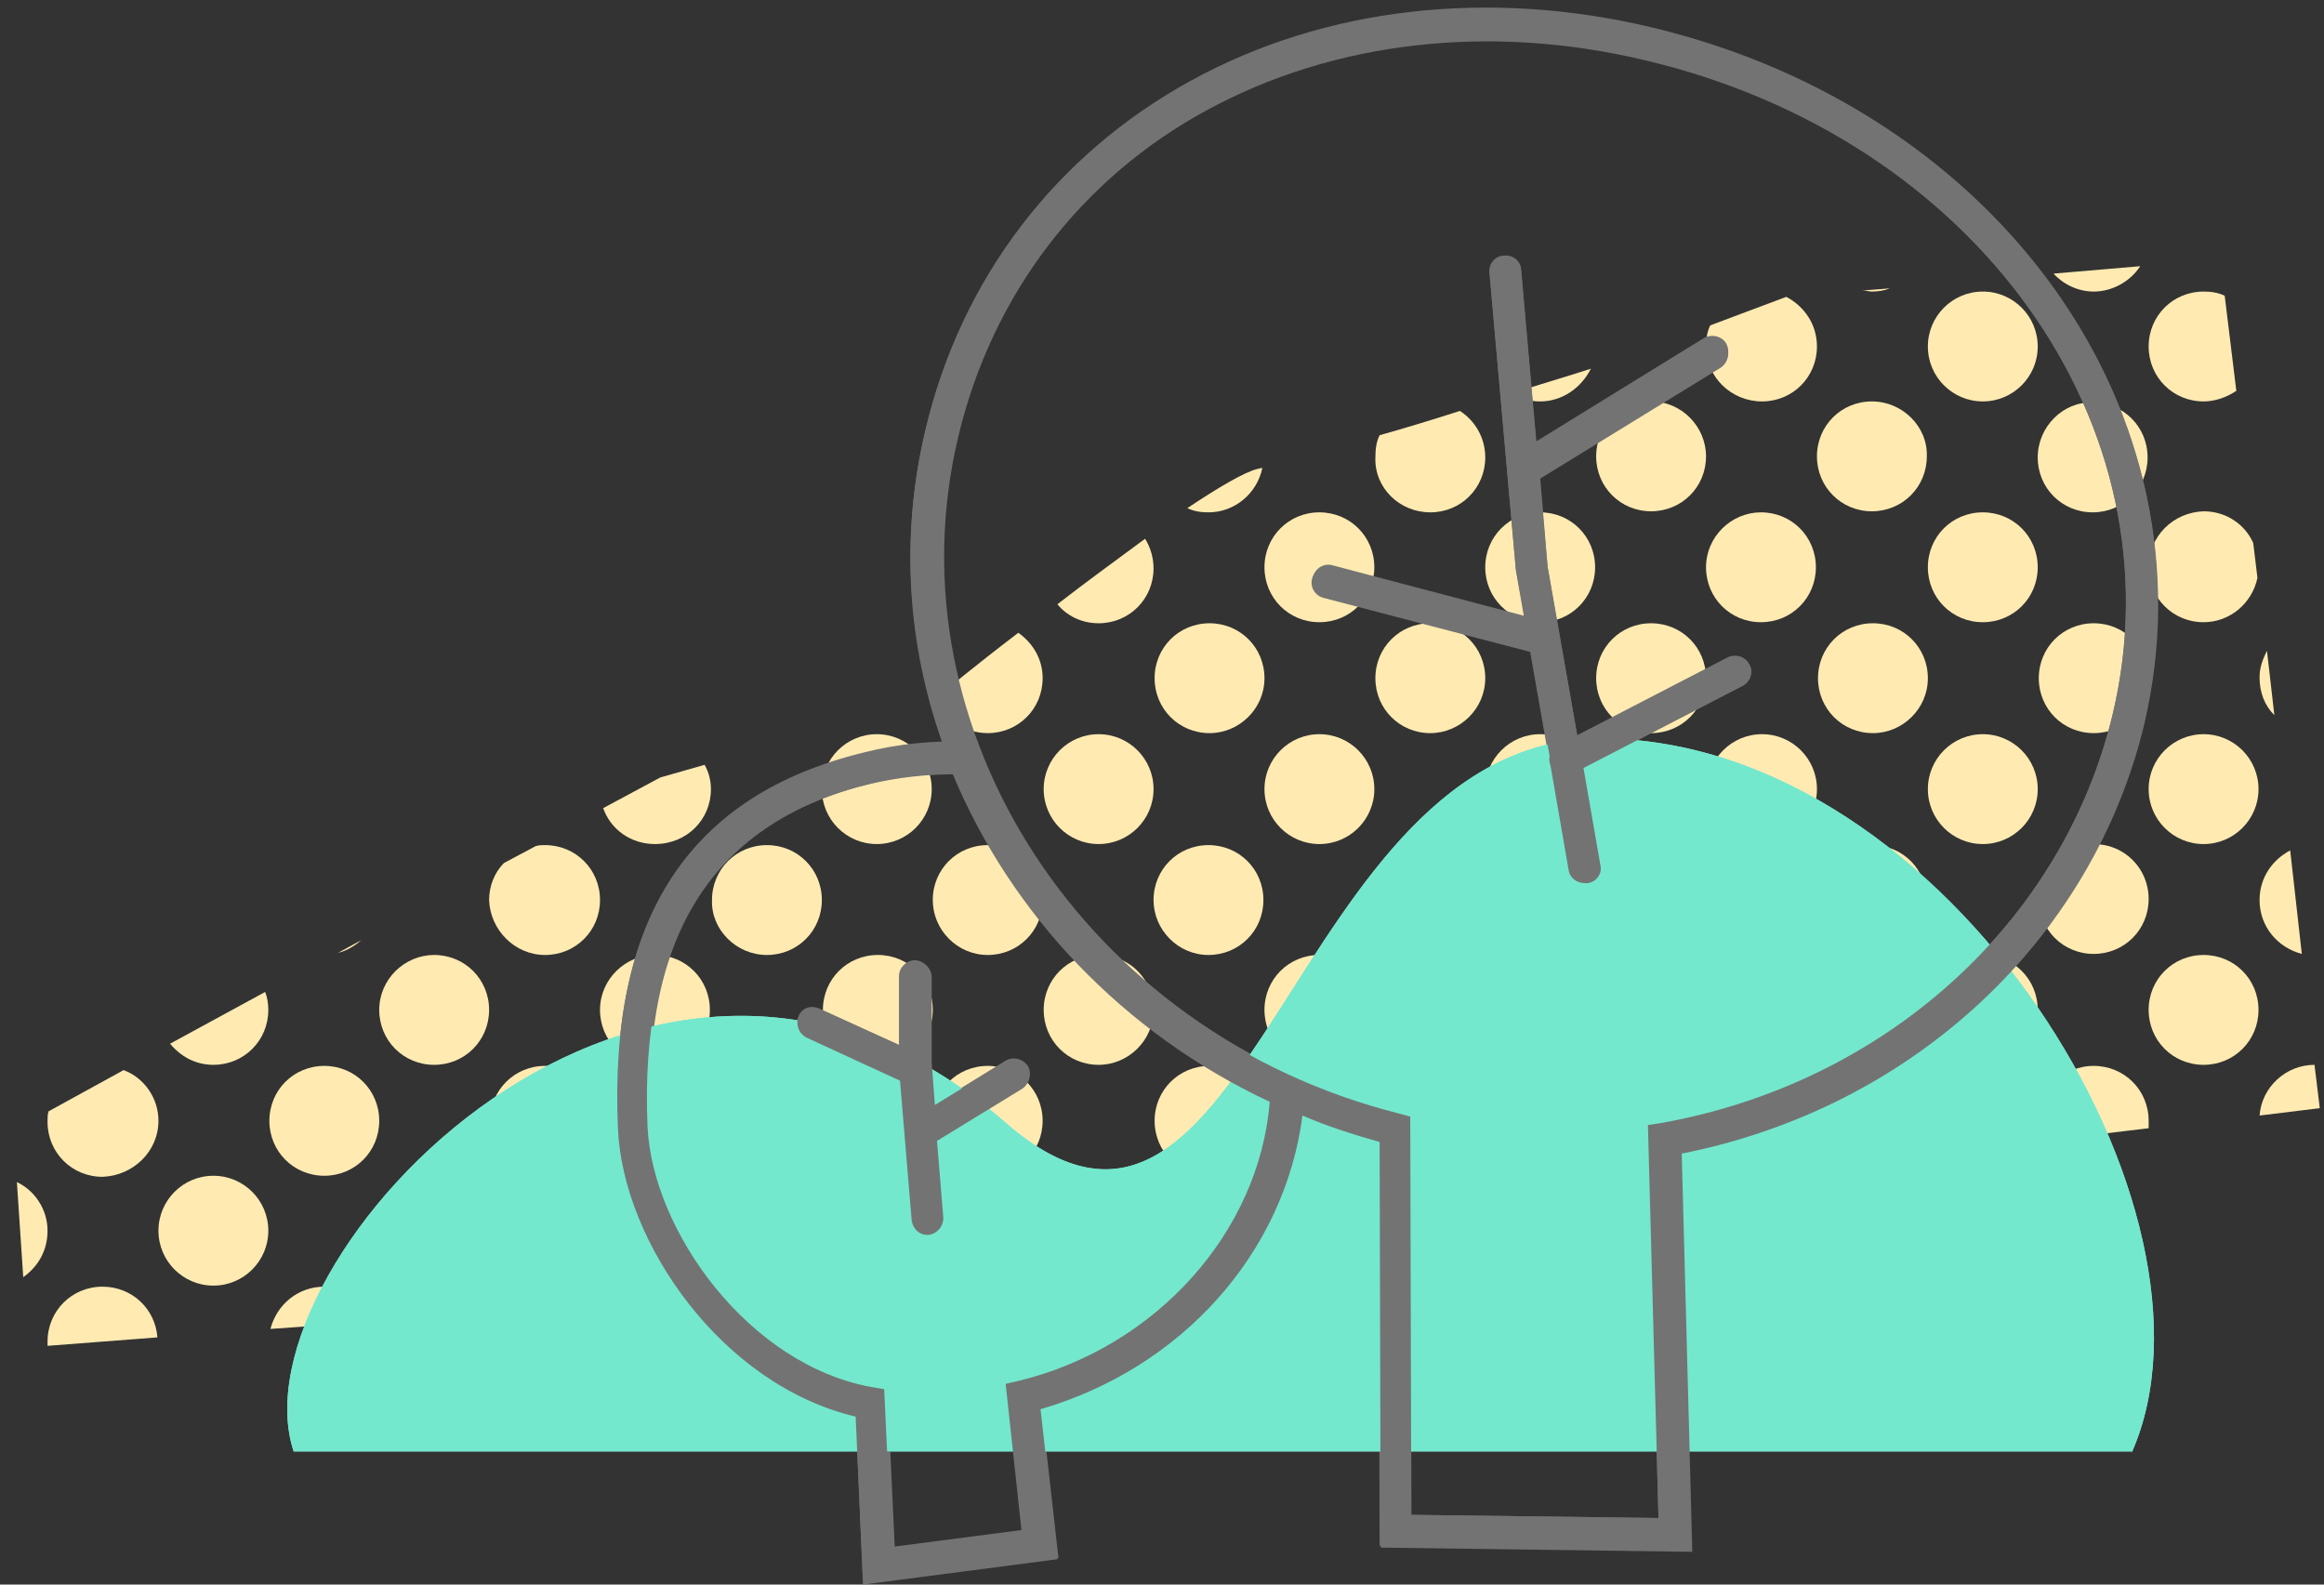 <svg id="Layer_1" xmlns="http://www.w3.org/2000/svg" width="220" height="150" viewBox="0 0 220 150"><rect x="0" y="0" width="220" height="150" fill="#333333" stroke="none"/><style>.st0{fill:#FFEBB2;} .st1{fill:#8DE0D4;} .st2{fill:#737373;} .st3{fill:#73E8CC;}</style><path class="st0" d="M9.7 121.8c-2.9 0-5.2 2.3-5.2 5.2v.4l10.4-.8c-.2-2.7-2.4-4.8-5.2-4.8zM4.5 116.5c0-2-1.2-3.8-2.9-4.6l.6 9c1.4-1 2.3-2.5 2.3-4.4zM15 106.1c0-2.2-1.4-4.1-3.3-4.8l-7.1 3.9c-.1.3-.1.6-.1 1 0 2.9 2.3 5.2 5.2 5.2 2.9-.1 5.3-2.4 5.3-5.3zM30.7 121.8c-2.5 0-4.5 1.7-5.1 4l9.9-.7c-.7-2-2.6-3.3-4.8-3.3z"/><circle class="st0" cx="20.2" cy="116.5" r="5.2"/><path class="st0" d="M35.9 106.1c0-2.9-2.3-5.2-5.2-5.2-2.9 0-5.2 2.3-5.2 5.2 0 2.9 2.3 5.2 5.2 5.2 2.9 0 5.2-2.3 5.2-5.2zM20.2 100.8c2.9 0 5.2-2.3 5.2-5.2 0-.6-.1-1.2-.3-1.7l-9 4.9c1 1.2 2.4 2 4.1 2zM32 90.2c.8-.2 1.5-.6 2.2-1.2L32 90.2zM51.6 121.8c-1.9 0-3.5 1-4.4 2.4l8.3-.6c-.9-1.1-2.3-1.8-3.9-1.8z"/><circle class="st0" cx="41.1" cy="116.5" r="5.2"/><path class="st0" d="M56.8 106.1c0-2.9-2.3-5.2-5.2-5.2-2.9 0-5.2 2.3-5.2 5.2 0 2.9 2.3 5.2 5.2 5.2 2.9 0 5.2-2.3 5.2-5.2zM35.9 95.6c0 2.9 2.3 5.2 5.2 5.2 2.9 0 5.2-2.3 5.2-5.2 0-2.9-2.3-5.2-5.2-5.2-2.8 0-5.2 2.3-5.2 5.2zM51.6 90.4c2.9 0 5.2-2.3 5.2-5.2 0-2.9-2.3-5.2-5.2-5.2-.3 0-.6 0-.9.1l-3 1.6c-.9.9-1.4 2.2-1.4 3.5.1 2.8 2.4 5.2 5.3 5.2zM72.6 121.8c-.9 0-1.7.2-2.4.6l3.7-.4c-.5-.1-.9-.2-1.3-.2z"/><circle class="st0" cx="62.1" cy="116.5" r="5.2"/><path class="st0" d="M77.8 106.1c0-2.9-2.3-5.2-5.2-5.2-2.9 0-5.2 2.3-5.2 5.2 0 2.9 2.3 5.2 5.2 5.2 2.8 0 5.2-2.3 5.2-5.2zM56.8 95.6c0 2.9 2.3 5.2 5.2 5.2 2.9 0 5.2-2.3 5.2-5.2 0-2.9-2.3-5.2-5.2-5.2-2.8 0-5.2 2.3-5.2 5.2zM72.6 90.4c2.9 0 5.2-2.3 5.2-5.2 0-2.9-2.3-5.2-5.2-5.2-2.9 0-5.2 2.3-5.2 5.2-.1 2.8 2.3 5.2 5.2 5.2zM67.3 74.7c0-.8-.2-1.6-.6-2.3l-4.2 1.2-5.4 2.9c.7 2 2.6 3.4 4.9 3.4 3 0 5.3-2.3 5.3-5.2zM88.3 116.5c0-2.9-2.3-5.2-5.2-5.2-2.9 0-5.2 2.3-5.2 5.2 0 2 1.2 3.7 2.8 4.6l5.8-.7c1-.9 1.8-2.3 1.8-3.9zM98.7 106.1c0-2.9-2.3-5.2-5.2-5.2-2.9 0-5.2 2.3-5.2 5.2 0 2.9 2.3 5.2 5.2 5.2 2.9 0 5.2-2.3 5.2-5.2zM88.3 95.6c0-2.9-2.3-5.2-5.2-5.2-2.9 0-5.2 2.3-5.2 5.2 0 2.9 2.3 5.2 5.2 5.2 2.8 0 5.2-2.3 5.2-5.2zM93.5 90.4c2.9 0 5.2-2.3 5.2-5.2 0-2.9-2.3-5.2-5.2-5.2-2.9 0-5.2 2.3-5.2 5.2 0 2.8 2.3 5.2 5.2 5.2z"/><circle class="st0" cx="83" cy="74.7" r="5.2"/><path class="st0" d="M93.5 69.4c2.9 0 5.2-2.3 5.2-5.2 0-1.8-.9-3.3-2.3-4.3-4.2 3.2-7.2 5.7-7.2 5.7l-.7.2c.7 2.1 2.7 3.6 5 3.6zM104 111.3c-2.9 0-5.2 2.3-5.2 5.2 0 .9.2 1.7.6 2.4l9.7-1.1c.1-.4.2-.9.2-1.3-.1-2.8-2.5-5.2-5.3-5.2zM119.7 106.1c0-2.9-2.3-5.2-5.2-5.2-2.9 0-5.2 2.3-5.2 5.2 0 2.9 2.3 5.2 5.2 5.2 2.8 0 5.2-2.3 5.2-5.2zM109.2 95.6c0-2.9-2.3-5.2-5.2-5.2-2.9 0-5.2 2.3-5.2 5.2 0 2.9 2.3 5.2 5.2 5.2 2.8 0 5.2-2.3 5.2-5.2zM114.4 90.4c2.9 0 5.2-2.3 5.2-5.2 0-2.9-2.3-5.2-5.2-5.2-2.9 0-5.2 2.3-5.2 5.2 0 2.8 2.3 5.2 5.2 5.2z"/><circle class="st0" cx="104" cy="74.7" r="5.2"/><path class="st0" d="M119.7 64.2c0-2.9-2.3-5.2-5.2-5.2-2.9 0-5.2 2.3-5.2 5.2 0 2.9 2.3 5.2 5.2 5.2 2.8 0 5.2-2.3 5.2-5.2zM104 59c2.9 0 5.2-2.3 5.2-5.2 0-1-.3-2-.8-2.8-2.7 2-5.6 4.1-8.3 6.2.9 1.1 2.3 1.8 3.9 1.8zM112.4 48.1c.6.3 1.3.4 2 .4 2.5 0 4.6-1.8 5.1-4.2-.2 0-.4.1-.5.1-1.2.3-3.6 1.7-6.6 3.7zM124.9 111.3c-2.9 0-5.2 2.3-5.2 5.2v.1l10.3-1.2c-.5-2.3-2.6-4.1-5.1-4.1zM140.6 106.1c0-2.9-2.3-5.2-5.2-5.2-2.9 0-5.2 2.3-5.2 5.2 0 2.9 2.3 5.2 5.2 5.2 2.8 0 5.2-2.3 5.2-5.2zM130.1 95.6c0-2.9-2.3-5.2-5.2-5.2-2.9 0-5.2 2.3-5.2 5.2 0 2.9 2.3 5.2 5.2 5.2 2.9 0 5.2-2.3 5.2-5.2zM135.4 90.4c2.9 0 5.2-2.3 5.2-5.2 0-2.9-2.3-5.2-5.2-5.2-2.9 0-5.2 2.3-5.2 5.2-.1 2.8 2.3 5.2 5.2 5.2z"/><circle class="st0" cx="124.9" cy="74.7" r="5.2"/><path class="st0" d="M140.6 64.2c0-2.9-2.3-5.2-5.2-5.2-2.9 0-5.2 2.3-5.2 5.2 0 2.9 2.3 5.2 5.2 5.2 2.8 0 5.2-2.3 5.2-5.2zM119.7 53.7c0 2.9 2.3 5.2 5.2 5.2 2.9 0 5.2-2.3 5.2-5.2 0-2.9-2.3-5.2-5.2-5.2-2.9 0-5.2 2.3-5.2 5.2zM135.4 48.5c2.9 0 5.2-2.3 5.2-5.2 0-1.9-1-3.5-2.4-4.4-2.5.8-5.1 1.6-7.6 2.3-.3.6-.4 1.3-.4 2.1-.1 2.9 2.3 5.2 5.2 5.2zM145.8 111.3c-2 0-3.7 1.1-4.6 2.8l8.5-1c-.9-1.1-2.3-1.8-3.9-1.8zM161.5 106.1c0-2.9-2.3-5.2-5.2-5.2-2.9 0-5.2 2.3-5.2 5.2 0 2.9 2.3 5.2 5.2 5.2 2.9 0 5.2-2.3 5.2-5.2zM151.1 95.6c0-2.9-2.3-5.2-5.2-5.2-2.9 0-5.2 2.3-5.2 5.2 0 2.9 2.3 5.2 5.2 5.2 2.8 0 5.2-2.3 5.2-5.2zM156.3 90.4c2.9 0 5.2-2.3 5.2-5.2 0-2.9-2.3-5.2-5.2-5.2-2.9 0-5.2 2.3-5.2 5.2 0 2.8 2.3 5.2 5.2 5.2z"/><circle class="st0" cx="145.8" cy="74.7" r="5.2"/><path class="st0" d="M161.5 64.2c0-2.9-2.3-5.2-5.2-5.2-2.9 0-5.2 2.3-5.2 5.2 0 2.9 2.3 5.2 5.2 5.2 2.9 0 5.2-2.3 5.2-5.2zM140.6 53.7c0 2.9 2.3 5.2 5.2 5.2 2.9 0 5.2-2.3 5.2-5.2 0-2.9-2.3-5.2-5.2-5.2-2.9 0-5.2 2.3-5.2 5.2zM156.3 38c-2.9 0-5.2 2.3-5.2 5.2 0 2.9 2.3 5.2 5.2 5.2 2.9 0 5.2-2.3 5.2-5.2 0-2.8-2.3-5.2-5.2-5.2zM145.8 38c2.1 0 3.9-1.3 4.8-3.1-1.5.5-4.2 1.3-7.4 2.3.8.6 1.7.8 2.6.8zM182.5 106.1c0-2.9-2.3-5.2-5.2-5.2-2.9 0-5.2 2.3-5.2 5.2 0 1.7.8 3.2 2.1 4.2l7.1-.8c.7-1 1.2-2.1 1.2-3.4zM172 95.6c0-2.9-2.3-5.2-5.2-5.2-2.9 0-5.2 2.3-5.2 5.2 0 2.9 2.3 5.2 5.2 5.2 2.9 0 5.2-2.3 5.2-5.2zM177.2 90.4c2.9 0 5.2-2.3 5.2-5.2 0-2.9-2.3-5.2-5.2-5.2-2.9 0-5.2 2.3-5.2 5.2 0 2.8 2.3 5.2 5.2 5.2z"/><circle class="st0" cx="166.8" cy="74.7" r="5.2"/><path class="st0" d="M182.5 64.2c0-2.9-2.3-5.2-5.2-5.2-2.9 0-5.2 2.3-5.2 5.2 0 2.9 2.3 5.2 5.2 5.2 2.8 0 5.2-2.3 5.2-5.2zM161.5 53.7c0 2.9 2.3 5.2 5.2 5.2 2.9 0 5.2-2.3 5.2-5.2 0-2.9-2.3-5.2-5.2-5.2-2.8 0-5.2 2.3-5.2 5.2zM177.2 38c-2.9 0-5.2 2.3-5.2 5.2 0 2.9 2.3 5.2 5.2 5.2 2.9 0 5.2-2.3 5.2-5.2.1-2.8-2.3-5.2-5.2-5.2zM166.8 38c2.9 0 5.2-2.3 5.2-5.2 0-2.1-1.2-3.8-2.9-4.7l-7.2 2.7c-.3.6-.4 1.3-.4 2 0 2.9 2.4 5.2 5.3 5.2zM177.2 27.6c.6 0 1.2-.1 1.7-.3l-2.6.2c.4 0 .6.1.9.1zM203.4 106.1c0-2.9-2.3-5.2-5.2-5.2-2.9 0-5.2 2.3-5.2 5.2 0 .7.1 1.3.4 1.9l10-1.2v-.7zM182.5 95.6c0 2.9 2.3 5.2 5.2 5.2 2.9 0 5.2-2.3 5.2-5.2 0-2.9-2.3-5.2-5.2-5.2-2.9 0-5.2 2.3-5.2 5.2zM198.2 79.9c-2.9 0-5.2 2.3-5.2 5.2 0 2.9 2.3 5.2 5.2 5.2 2.9 0 5.2-2.3 5.2-5.2 0-2.9-2.3-5.2-5.2-5.2z"/><circle class="st0" cx="187.7" cy="74.7" r="5.2"/><path class="st0" d="M203.4 64.2c0-2.9-2.3-5.2-5.2-5.2-2.9 0-5.2 2.3-5.2 5.2 0 2.9 2.3 5.2 5.2 5.2 2.9 0 5.2-2.3 5.2-5.2zM182.5 53.7c0 2.9 2.3 5.2 5.2 5.2 2.9 0 5.2-2.3 5.2-5.2 0-2.9-2.3-5.2-5.2-5.2-2.9 0-5.2 2.3-5.2 5.2zM192.9 43.3c0 2.9 2.3 5.2 5.2 5.2 2.9 0 5.2-2.3 5.2-5.2 0-2.9-2.3-5.2-5.2-5.2-2.8-.1-5.2 2.3-5.2 5.2z"/><circle class="st0" cx="187.7" cy="32.8" r="5.2"/><path class="st0" d="M198.2 27.6c1.8 0 3.5-1 4.4-2.4l-8.2.7c.9 1 2.3 1.7 3.8 1.7zM213.9 105.6l5.7-.7-.5-4.1c-2.7 0-5 2.1-5.2 4.8zM203.4 95.6c0 2.9 2.3 5.2 5.2 5.2 2.9 0 5.2-2.3 5.2-5.2 0-2.9-2.3-5.2-5.2-5.2-2.9 0-5.2 2.3-5.2 5.2zM216.8 80.5c-1.7.9-2.9 2.6-2.9 4.7 0 2.5 1.7 4.5 4 5.1l-1.1-9.8z"/><circle class="st0" cx="208.6" cy="74.7" r="5.2"/><path class="st0" d="M215.3 67.7l-.7-6.1c-.4.8-.7 1.6-.7 2.5 0 1.5.5 2.7 1.4 3.6zM203.4 53.7c0 2.9 2.3 5.2 5.2 5.2 2.5 0 4.6-1.8 5.1-4.2l-.4-3.3c-.8-1.8-2.6-3-4.7-3-2.9.1-5.2 2.4-5.2 5.3zM210.6 28c-.6-.3-1.3-.4-2-.4-2.9 0-5.2 2.3-5.2 5.2 0 2.9 2.3 5.2 5.2 5.2 1.1 0 2.2-.4 3.1-1l-1.1-9z"/><g><path class="st1" d="M201.8 137.5c10-22.6-17.1-67.4-50.2-67.6-29.7-.1-33 56.9-56.5 36.3-33.6-29.3-73.3 13.1-67.3 31.2h174z"/></g><g><path class="st2" d="M150 83.7c-.7 0-1.3-.5-1.5-1.2l-5-28.5-2.5-28.2c-.1-.8.5-1.6 1.4-1.6.8-.1 1.6.5 1.6 1.4l2.5 28.1 5 28.3c.1.8-.4 1.6-1.2 1.7h-.3z"/><path class="st2" d="M160.1 146.7l-29.5-.4-.1-38.4c-30.6-8.3-49.8-38.2-42.9-67.2C91 26.3 100 14.6 112.8 7.6c12.6-6.9 28.1-8.7 43.6-5 33 7.9 53.4 36.7 46.5 65.6-4.9 20.5-22 36.4-43.8 40.7l1 37.8zm-26.5-3.3l23.4.3-1-37.2 1.3-.2c21.2-3.8 38-19 42.7-38.7 6.5-27.3-12.9-54.5-44.2-62-14.7-3.5-29.4-1.9-41.4 4.7-12.1 6.6-20.5 17.6-23.7 31.1-6.6 27.8 12.1 56.4 41.8 63.9l1.1.3v37.8z"/><path class="st2" d="M144.2 46c-.5 0-1-.3-1.3-.7-.4-.7-.2-1.6.5-2.1l17.9-11c.7-.4 1.6-.2 2.1.5.4.7.2 1.6-.5 2.1l-17.9 11c-.3.1-.6.2-.8.2zM145.6 61.8h-.4l-19.9-5.2c-.8-.2-1.3-1-1.1-1.8.2-.8 1-1.3 1.8-1.1l19.9 5.2c.8.2 1.3 1 1.1 1.8-.2.6-.8 1.1-1.4 1.1zM148.1 73.5c-.5 0-1.1-.3-1.3-.8-.4-.7-.1-1.6.6-2l16.2-8.4c.7-.4 1.6-.1 2 .6.4.7.1 1.6-.6 2l-16.2 8.4c-.2.1-.5.2-.7.2z"/></g><g><path class="st2" d="M87.9 116.8c-.8 0-1.4-.6-1.5-1.4l-1.3-14.8v-8.2c0-.8.7-1.5 1.5-1.5s1.5.7 1.5 1.5v8.1l1.3 14.7c.1.8-.5 1.6-1.4 1.6h-.1z"/><path class="st2" d="M81.7 149.9L81 134c-12.7-3-22-16.4-22.5-27.2-.9-20 6.8-31.6 23.4-35.6 3.2-.8 6.4-1.1 9.6-1 .8 0 1.5.7 1.5 1.5s-.7 1.5-1.5 1.5c-2.9-.1-5.9.2-8.8.9-15 3.6-22 14.2-21.1 32.5.5 9.9 9.6 22.5 21.2 24.6l1.2.2.7 15 12.3-1.6-1.7-13.8 1.3-.3c13.2-3.3 23.1-14.6 24-27.3.1-.8.8-1.5 1.6-1.4.8.1 1.5.8 1.4 1.6-.9 13.8-10.9 25.6-25 29.7l1.6 14.2-18.5 2.4z"/><path class="st2" d="M86.6 102.7c-.2 0-.4 0-.6-.1l-9.7-4.4c-.8-.3-1.1-1.2-.7-2 .3-.8 1.2-1.1 2-.7l9.7 4.4c.8.3 1.1 1.2.7 2-.2.5-.8.8-1.4.8zM87.4 108.5c-.5 0-1-.3-1.3-.7-.4-.7-.2-1.6.5-2.1l8.6-5.3c.7-.4 1.6-.2 2.1.5.4.7.2 1.6-.5 2.1l-8.6 5.3c-.3.1-.5.2-.8.2z"/></g><g><path class="st3" d="M201.8 137.5c10-22.6-17.1-67.4-50.2-67.6-29.7-.1-33 56.9-56.5 36.3-33.6-29.3-73.3 13.1-67.3 31.2h174z"/></g><g><path class="st2" d="M156.4 2.7c-15.5-3.7-30.9-1.9-43.6 5-12.8 7-21.8 18.7-25.2 33.1-2.4 10-1.7 20.2 1.6 29.5-2.5.1-4.9.4-7.3 1-16.7 4-24.3 15.6-23.4 35.6.5 10.7 9.8 24.2 22.5 27.2l.7 15.9 18.4-2.4-1.6-14.2c13.4-3.9 23.1-14.8 24.8-27.8 2.3 1 4.8 1.8 7.3 2.5l.1 38.4 29.5.4-1-37.7C181 104.9 198.1 89 203 68.5c6.8-29.1-13.6-57.9-46.6-65.8zm-59.9 128l-1.3.3 1.5 13.9-12.3 1.6-.7-15-1.2-.2c-11.6-2.1-20.7-14.7-21.2-24.6-.8-18.3 6.1-28.9 21.1-32.5 2.6-.6 5.2-.9 7.8-.9 5.5 13.2 16.1 24.5 30 31-1 12.3-10.7 23.2-23.7 26.4zM200 67.6c-4.7 19.7-21.5 34.9-42.7 38.7l-1.3.2 1 37.2-23.4-.3-.1-37.7-1.1-.3c-29.7-7.5-48.5-36.1-41.8-63.9 3.2-13.5 11.6-24.6 23.7-31.1 12-6.5 26.7-8.2 41.4-4.7 31.4 7.4 50.8 34.6 44.3 61.9z"/><path class="st2" d="M163.6 62.2l-14.3 7.4-2.8-16-.7-8.4 17.1-10.6c.7-.4.9-1.4.5-2.1-.4-.7-1.4-.9-2.1-.5l-15.9 9.8-1.4-16.2c-.1-.8-.8-1.4-1.6-1.4-.8.1-1.4.8-1.4 1.6l2.5 28.1.8 4.4-18.2-4.8c-.8-.2-1.6.3-1.8 1.1-.2.8.3 1.6 1.1 1.8l19.5 5.1 1.8 10.1c-.1.3 0 .6.1 1l1.7 9.8c.1.7.8 1.2 1.5 1.2h.3c.8-.1 1.4-.9 1.2-1.7l-1.6-9.2 15.1-7.8c.7-.4 1-1.3.6-2-.4-.8-1.3-1-2-.7zM95.2 100.5l-6.7 4.1-.3-4v-8.1c0-.8-.7-1.5-1.5-1.5s-1.5.7-1.5 1.5V99l-7.6-3.5c-.8-.3-1.6 0-2 .7-.3.8 0 1.6.7 2l8.9 4.1 1.1 13.2c.1.8.7 1.4 1.5 1.4h.1c.8-.1 1.4-.8 1.4-1.6l-.6-7.3 8-4.9c.7-.4.9-1.4.5-2.1-.4-.7-1.3-1-2-.5z"/></g></svg>
